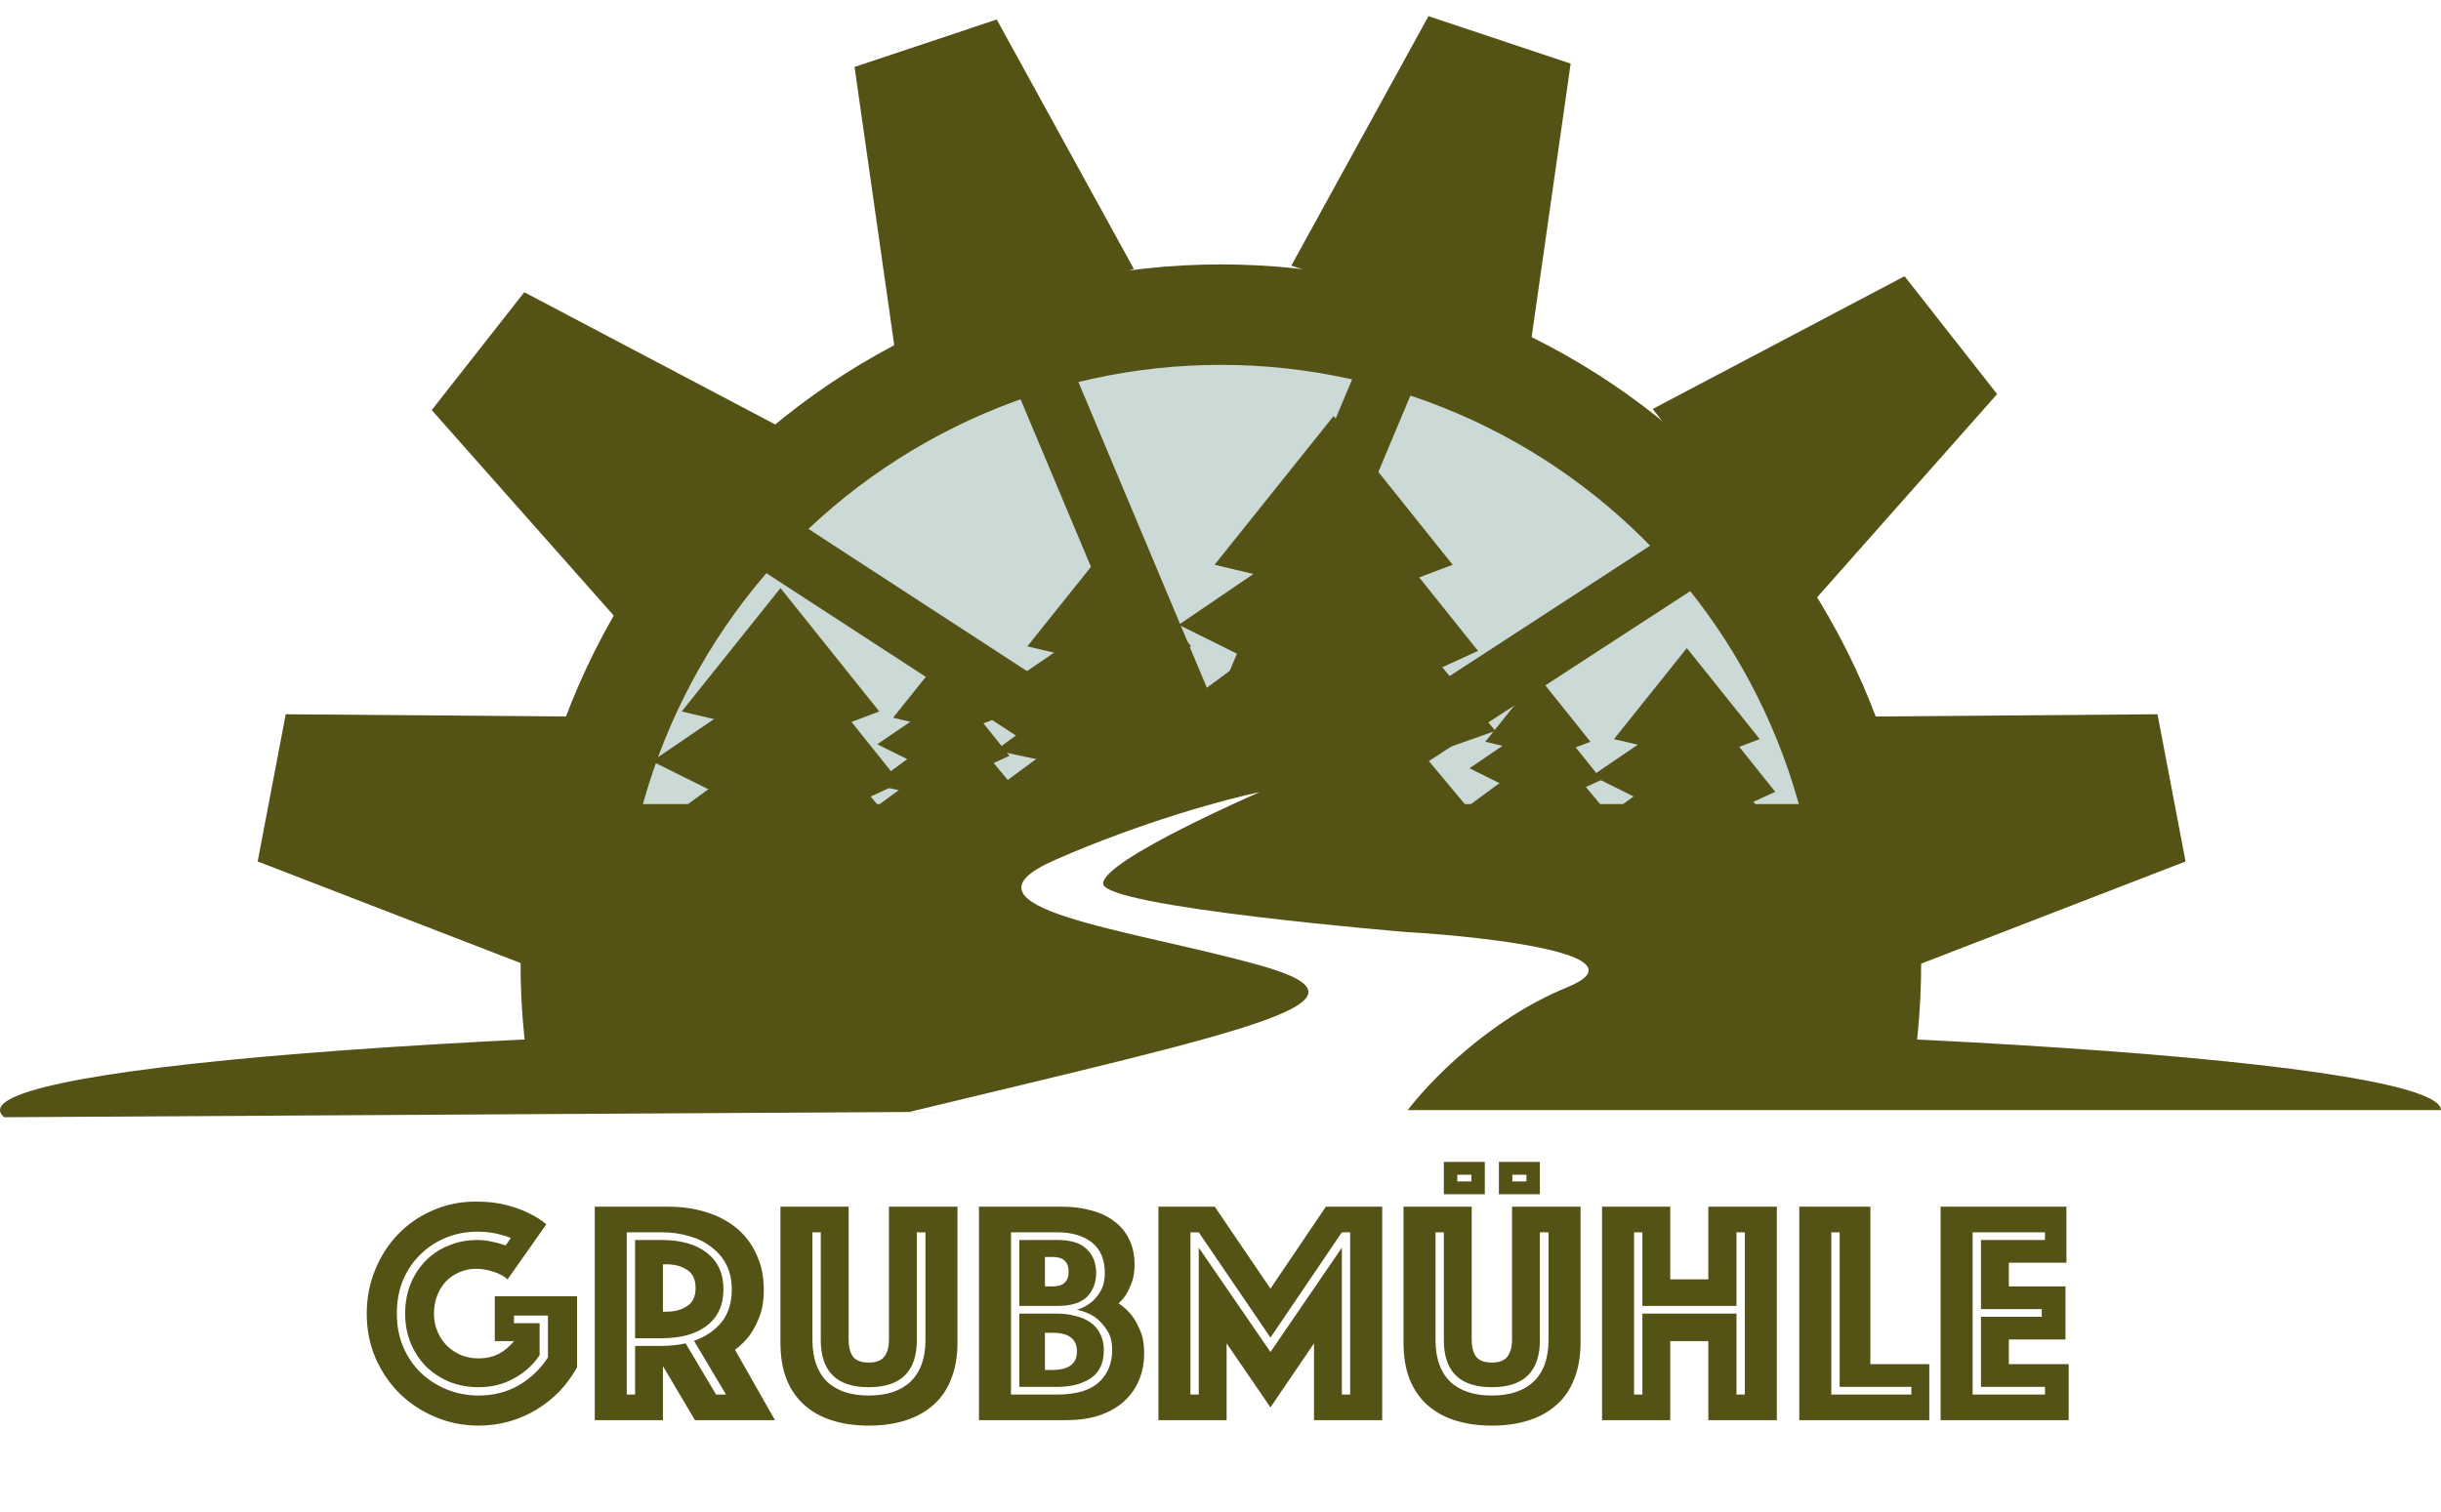 <svg width="610" height="378" viewBox="0 0 610 378" fill="none" xmlns="http://www.w3.org/2000/svg">
<g clip-path="url(#clip0)">
<rect width="610" height="378" fill="white"/>
<path d="M468 275C468 250.705 463.797 226.649 455.63 204.204C447.464 181.758 435.494 161.364 420.405 144.185C405.315 127.006 387.401 113.379 367.686 104.082C347.971 94.785 326.84 90 305.5 90C284.16 90 263.029 94.785 243.314 104.082C223.599 113.379 205.685 127.006 190.595 144.185C175.506 161.364 163.536 181.758 155.37 204.204C147.203 226.649 143 250.705 143 275L305.5 275H468Z" fill="#CBD9D7"/>
<path d="M610 277.5C610 274.602 601.687 271.733 585.561 269.067C569.435 266.401 545.829 263.993 516.161 261.986C486.493 259.979 451.376 258.416 412.921 257.391C374.466 256.365 333.466 255.899 292.387 256.018C251.307 256.138 210.995 256.842 173.873 258.088C136.752 259.334 103.588 261.097 76.374 263.269C49.16 265.442 28.458 267.98 15.513 270.731C2.567 273.481 -2.354 276.388 1.043 279.277L305 277.5H610Z" fill="#555216"/>
<rect x="143" y="201" width="325" height="75" fill="#555216"/>
<rect x="258.616" y="69.599" width="148" height="15" transform="rotate(67.215 258.616 69.599)" fill="#555216"/>
<rect width="148" height="15" transform="matrix(-0.387 0.922 0.922 0.387 348.317 70)" fill="#555216"/>
<rect width="148" height="15" transform="matrix(-0.838 0.545 0.545 0.838 436.046 121)" fill="#555216"/>
<rect x="180.182" y="118" width="148" height="15" transform="rotate(33.055 180.182 118)" fill="#555216"/>
<path d="M477.131 273.143C481.764 248.274 480.951 222.697 474.747 198.173C468.543 173.649 457.096 150.761 441.194 131.087C425.293 111.413 405.315 95.42 382.638 84.211C359.961 73.001 335.123 66.841 309.835 66.156C284.548 65.47 259.413 70.275 236.161 80.239C212.909 90.203 192.094 105.089 175.15 123.872C158.206 142.656 145.535 164.889 138.011 189.041C130.487 213.193 128.289 238.688 131.567 263.772L156.465 260.517C153.657 239.033 155.54 217.196 161.985 196.509C168.429 175.823 179.282 156.78 193.795 140.692C208.308 124.603 226.136 111.853 246.051 103.319C265.967 94.784 287.496 90.669 309.155 91.256C330.814 91.844 352.088 97.12 371.511 106.721C390.935 116.322 408.046 130.02 421.666 146.871C435.285 163.722 445.09 183.326 450.404 204.331C455.718 225.336 456.414 247.244 452.446 268.544L477.131 273.143Z" fill="#555216"/>
<path d="M539.153 178.544L468 179.107L479.797 240.993L546.167 215.341L539.153 178.544Z" fill="#555216"/>
<path d="M71.405 178.544L142.558 179.107L130.762 240.993L64.391 215.341L71.405 178.544Z" fill="#555216"/>
<path d="M131.02 73.044L193.963 106.229L155.057 155.78L107.886 102.507L131.02 73.044Z" fill="#555216"/>
<path d="M475.943 69.044L413 102.229L451.906 151.78L499.077 98.507L475.943 69.044Z" fill="#555216"/>
<path d="M249.081 4.875L283.355 67.233L223.595 87.176L213.548 16.734L249.081 4.875Z" fill="#555216"/>
<path d="M356.971 4.043L322.698 66.4L382.458 86.344L392.504 15.901L356.971 4.043Z" fill="#555216"/>
<g filter="url(#filter0_d)">
<path d="M275.191 137L295.649 162.566L286.554 166.005H269.211L254.733 162.566L275.191 137Z" fill="#555216"/>
<path d="M279.552 151.802L300.01 177.368L286.977 183.348H269.634L248.578 172.882L279.552 151.802Z" fill="#555216"/>
<path d="M280.274 163.912L303 191.123L287.75 196.505L267.716 193.066L246.784 188.581L280.274 163.912Z" fill="#555216"/>
<path d="M275.49 177.069L298.216 204.279L282.966 209.662L262.931 206.223L242 201.738L275.49 177.069Z" fill="#555216"/>
</g>
<g filter="url(#filter1_d)">
<path d="M234.315 164L247.452 180.418L241.612 182.626H230.474L221.177 180.418L234.315 164Z" fill="#555216"/>
<path d="M237.115 173.505L250.253 189.923L241.883 193.764H230.746L217.224 187.043L237.115 173.505Z" fill="#555216"/>
<path d="M237.579 181.282L252.173 198.756L242.38 202.213L229.514 200.005L216.073 197.124L237.579 181.282Z" fill="#555216"/>
<path d="M234.507 189.731L249.1 207.205L239.307 210.662L226.442 208.454L213 205.573L234.507 189.731Z" fill="#555216"/>
</g>
<g filter="url(#filter2_d)">
<path d="M419.537 163L437.742 185.751L429.649 188.811H414.215L401.332 185.751L419.537 163Z" fill="#555216"/>
<path d="M423.418 176.172L441.623 198.923L430.025 204.245H414.592L395.854 194.932L423.418 176.172Z" fill="#555216"/>
<path d="M424.061 186.949L444.284 211.164L430.713 215.954L412.885 212.894L394.258 208.902L424.061 186.949Z" fill="#555216"/>
<path d="M419.803 198.657L440.026 222.872L426.455 227.662L408.627 224.602L390 220.61L419.803 198.657Z" fill="#555216"/>
</g>
<g filter="url(#filter3_d)">
<path d="M419.315 214L432.452 230.418L426.612 232.626H415.474L406.177 230.418L419.315 214Z" fill="#555216"/>
<path d="M422.115 223.505L435.253 239.923L426.883 243.764H415.746L402.224 237.043L422.115 223.505Z" fill="#555216"/>
<path d="M422.579 231.282L437.173 248.756L427.38 252.213L414.514 250.005L401.073 247.124L422.579 231.282Z" fill="#555216"/>
<path d="M419.507 239.731L434.1 257.205L424.307 260.662L411.442 258.454L398 255.573L419.507 239.731Z" fill="#555216"/>
</g>
<g filter="url(#filter4_d)">
<path d="M382.315 170L395.452 186.418L389.612 188.626H378.474L369.177 186.418L382.315 170Z" fill="#555216"/>
<path d="M385.115 179.505L398.253 195.923L389.883 199.764H378.746L365.224 193.043L385.115 179.505Z" fill="#555216"/>
<path d="M385.579 187.282L400.173 204.756L390.38 208.213L377.514 206.005L364.073 203.124L385.579 187.282Z" fill="#555216"/>
<path d="M382.507 195.731L397.1 213.205L387.307 216.662L374.442 214.454L361 211.573L382.507 195.731Z" fill="#555216"/>
</g>
<g filter="url(#filter5_d)">
<path d="M331.265 105L361.014 142.177L347.788 147.178H322.569L301.516 142.177L331.265 105Z" fill="#555216"/>
<path d="M337.607 126.524L367.355 163.701L348.404 172.397H323.184L292.566 157.179L337.607 126.524Z" fill="#555216"/>
<path d="M338.657 144.134L371.704 183.703L349.528 191.53L320.395 186.529L289.957 180.007L338.657 144.134Z" fill="#555216"/>
<path d="M331.7 163.266L364.747 202.835L342.571 210.662L313.438 205.661L283 199.139L331.7 163.266Z" fill="#555216"/>
</g>
<g filter="url(#filter6_d)">
<path d="M193.043 148L217.724 178.844L206.751 182.993H185.828L168.362 178.844L193.043 148Z" fill="#555216"/>
<path d="M198.304 165.857L222.985 196.701L207.262 203.916H186.339L160.936 191.29L198.304 165.857Z" fill="#555216"/>
<path d="M199.176 180.467L226.593 213.295L208.195 219.789L184.024 215.64L158.772 210.229L199.176 180.467Z" fill="#555216"/>
<path d="M193.404 196.34L220.821 229.168L202.422 235.662L178.252 231.513L153 226.102L193.404 196.34Z" fill="#555216"/>
</g>
<path d="M314.792 241.29C346.899 250.294 314.792 256.874 227 278H351.414C356.597 270.958 371.882 254.866 391.547 246.831C411.212 238.797 372.985 234.248 351.414 232.978C351.414 232.978 275.662 226.745 275.662 220.857C275.662 214.97 314.792 198 314.792 198C306.932 199.616 285.695 205.273 263.622 214.97C236.03 227.091 282.685 232.286 314.792 241.29Z" fill="white"/>
<path d="M126.847 319.8C125.887 318.947 124.687 318.307 123.247 317.88C121.807 317.4 120.394 317.16 119.007 317.16C117.46 317.16 116.047 317.453 114.767 318.04C113.487 318.573 112.367 319.347 111.407 320.36C110.5 321.32 109.78 322.493 109.247 323.88C108.714 325.267 108.447 326.76 108.447 328.36C108.447 329.96 108.74 331.453 109.327 332.84C109.914 334.227 110.714 335.427 111.727 336.44C112.74 337.4 113.914 338.173 115.247 338.76C116.634 339.293 118.1 339.56 119.647 339.56C121.46 339.56 123.114 339.187 124.607 338.44C126.1 337.64 127.38 336.573 128.447 335.24H123.647V324.04H144.207V341.8C142.98 343.987 141.514 345.987 139.807 347.8C138.1 349.56 136.18 351.08 134.047 352.36C131.967 353.64 129.7 354.627 127.247 355.32C124.794 356.013 122.26 356.36 119.647 356.36C115.807 356.36 112.18 355.64 108.767 354.2C105.354 352.76 102.367 350.787 99.807 348.28C97.3 345.773 95.3 342.813 93.807 339.4C92.367 335.987 91.647 332.307 91.647 328.36C91.647 324.52 92.34 320.893 93.727 317.48C95.114 314.067 97.007 311.107 99.407 308.6C101.86 306.04 104.74 304.04 108.047 302.6C111.407 301.107 115.007 300.36 118.847 300.36C121.834 300.36 124.42 300.653 126.607 301.24C128.794 301.827 130.634 302.493 132.127 303.24C133.887 304.093 135.354 305.027 136.527 306.04L126.847 319.8ZM127.647 309.48C126.954 309.16 126.18 308.893 125.327 308.68C124.58 308.467 123.7 308.28 122.687 308.12C121.674 307.96 120.554 307.88 119.327 307.88C116.5 307.88 113.86 308.387 111.407 309.4C108.954 310.413 106.82 311.827 105.007 313.64C103.194 315.4 101.754 317.533 100.687 320.04C99.674 322.547 99.167 325.32 99.167 328.36C99.167 331.4 99.7 334.173 100.767 336.68C101.834 339.187 103.3 341.347 105.167 343.16C107.034 344.92 109.194 346.307 111.647 347.32C114.154 348.333 116.82 348.84 119.647 348.84C123.327 348.84 126.66 347.987 129.647 346.28C132.634 344.52 135.06 342.2 136.927 339.32V328.84H128.447V330.76H134.847V338.76C133.194 341.213 131.034 343.16 128.367 344.6C125.754 346.04 122.847 346.76 119.647 346.76C117.087 346.76 114.687 346.333 112.447 345.48C110.26 344.573 108.314 343.32 106.607 341.72C104.954 340.067 103.647 338.12 102.687 335.88C101.727 333.587 101.247 331.08 101.247 328.36C101.247 325.64 101.7 323.16 102.607 320.92C103.567 318.627 104.847 316.68 106.447 315.08C108.1 313.427 110.02 312.173 112.207 311.32C114.394 310.413 116.767 309.96 119.327 309.96C120.287 309.96 121.194 310.04 122.047 310.2C122.9 310.36 123.647 310.52 124.287 310.68C125.034 310.893 125.727 311.107 126.367 311.32L127.647 309.48ZM165.268 336.44C167.348 336.44 169.375 336.227 171.348 335.8L178.948 348.6H181.428L173.428 335.16C176.308 334.147 178.601 332.6 180.308 330.52C182.015 328.387 182.868 325.64 182.868 322.28C182.868 319.933 182.415 317.88 181.508 316.12C180.601 314.36 179.348 312.893 177.748 311.72C176.201 310.493 174.361 309.587 172.228 309C170.095 308.36 167.775 308.04 165.268 308.04H156.628V348.6H158.708V336.44H165.268ZM158.708 334.52V309.96H165.268C170.121 309.96 173.908 311.027 176.628 313.16C179.401 315.293 180.788 318.333 180.788 322.28C180.788 326.227 179.401 329.267 176.628 331.4C173.908 333.48 170.121 334.52 165.268 334.52H158.708ZM148.628 301.64H167.028C170.441 301.64 173.588 302.093 176.468 303C179.401 303.907 181.935 305.24 184.068 307C186.201 308.76 187.855 310.947 189.028 313.56C190.255 316.12 190.868 319.08 190.868 322.44C190.868 325.107 190.495 327.373 189.748 329.24C189.001 331.107 188.175 332.653 187.268 333.88C186.201 335.267 185.001 336.44 183.668 337.4L193.668 355H173.668L165.668 341.48V355H148.628V301.64ZM165.668 327.88H166.548C168.575 327.88 170.281 327.427 171.668 326.52C173.108 325.613 173.828 324.093 173.828 321.96C173.828 319.827 173.108 318.307 171.668 317.4C170.281 316.493 168.575 316.04 166.548 316.04H165.668V327.88ZM217.109 356.36C213.749 356.36 210.709 355.933 207.989 355.08C205.269 354.227 202.949 352.947 201.029 351.24C199.109 349.533 197.615 347.373 196.549 344.76C195.535 342.147 195.029 339.08 195.029 335.56V301.64H212.069V334.84C212.069 336.707 212.442 338.147 213.189 339.16C213.989 340.12 215.295 340.6 217.109 340.6C218.922 340.6 220.202 340.12 220.949 339.16C221.749 338.147 222.149 336.707 222.149 334.84V301.64H239.269V335.56C239.269 339.08 238.735 342.147 237.669 344.76C236.655 347.373 235.162 349.533 233.189 351.24C231.269 352.947 228.949 354.227 226.229 355.08C223.509 355.933 220.469 356.36 217.109 356.36ZM217.109 346.76C209.109 346.76 205.109 342.84 205.109 335V308.04H203.029V335C203.029 339.48 204.229 342.92 206.629 345.32C209.082 347.667 212.575 348.84 217.109 348.84C221.642 348.84 225.135 347.667 227.589 345.32C230.042 342.92 231.269 339.48 231.269 335V308.04H229.109V335C229.109 342.84 225.109 346.76 217.109 346.76ZM244.644 301.64H265.524C268.19 301.64 270.617 301.96 272.804 302.6C275.044 303.187 276.937 304.093 278.484 305.32C280.084 306.493 281.31 307.987 282.164 309.8C283.07 311.56 283.524 313.64 283.524 316.04C283.524 317.747 283.31 319.213 282.884 320.44C282.457 321.613 282.004 322.6 281.524 323.4C280.937 324.36 280.27 325.16 279.524 325.8C280.697 326.547 281.764 327.507 282.724 328.68C283.524 329.693 284.244 330.973 284.884 332.52C285.577 334.067 285.924 335.96 285.924 338.2C285.924 340.76 285.47 343.08 284.564 345.16C283.657 347.24 282.35 349.027 280.644 350.52C278.99 351.96 276.937 353.08 274.484 353.88C272.084 354.627 269.39 355 266.404 355H244.644V301.64ZM263.044 342.44C267.097 342.44 269.124 340.893 269.124 337.8C269.124 334.707 267.097 333.16 263.044 333.16H261.124V342.44H263.044ZM267.044 317.88C267.044 315.427 265.71 314.2 263.044 314.2H261.124V321.56H263.044C265.71 321.56 267.044 320.333 267.044 317.88ZM264.164 348.6C268.857 348.6 272.324 347.587 274.564 345.56C276.804 343.533 277.924 340.84 277.924 337.48C277.924 335.293 277.444 333.56 276.484 332.28C275.577 330.947 274.59 329.907 273.524 329.16C272.19 328.307 270.724 327.72 269.124 327.4C270.404 327.027 271.55 326.44 272.564 325.64C273.47 324.947 274.27 324.013 274.964 322.84C275.71 321.613 276.084 320.067 276.084 318.2C276.084 314.84 275.017 312.307 272.884 310.6C270.75 308.893 267.844 308.04 264.164 308.04H252.644V348.6H264.164ZM254.724 346.68V328.36H264.084C265.737 328.36 267.257 328.547 268.644 328.92C270.084 329.24 271.337 329.773 272.404 330.52C273.47 331.213 274.297 332.147 274.884 333.32C275.524 334.493 275.844 335.88 275.844 337.48C275.844 340.733 274.75 343.08 272.564 344.52C270.43 345.96 267.604 346.68 264.084 346.68H254.724ZM254.724 326.44V309.96H264.164C267.63 309.96 270.11 310.733 271.604 312.28C273.15 313.773 273.924 315.747 273.924 318.2C273.924 320.653 273.15 322.653 271.604 324.2C270.11 325.693 267.63 326.44 264.164 326.44H254.724ZM289.488 301.64H303.568L317.488 322.12L331.328 301.64H345.408V355H328.368V335.8L317.488 351.8L306.528 335.8V355H289.488V301.64ZM299.568 348.6V311.88L317.488 337.96L335.328 311.88V348.6H337.408V308.04H335.328L317.488 334.36L299.568 308.04H297.488V348.6H299.568ZM372.812 356.36C369.452 356.36 366.412 355.933 363.692 355.08C360.972 354.227 358.652 352.947 356.732 351.24C354.812 349.533 353.319 347.373 352.252 344.76C351.239 342.147 350.732 339.08 350.732 335.56V301.64H367.772V334.84C367.772 336.707 368.145 338.147 368.892 339.16C369.692 340.12 370.999 340.6 372.812 340.6C374.625 340.6 375.905 340.12 376.652 339.16C377.452 338.147 377.852 336.707 377.852 334.84V301.64H394.972V335.56C394.972 339.08 394.439 342.147 393.372 344.76C392.359 347.373 390.865 349.533 388.892 351.24C386.972 352.947 384.652 354.227 381.932 355.08C379.212 355.933 376.172 356.36 372.812 356.36ZM372.812 346.76C364.812 346.76 360.812 342.84 360.812 335V308.04H358.732V335C358.732 339.48 359.932 342.92 362.332 345.32C364.785 347.667 368.279 348.84 372.812 348.84C377.345 348.84 380.839 347.667 383.292 345.32C385.745 342.92 386.972 339.48 386.972 335V308.04H384.812V335C384.812 342.84 380.812 346.76 372.812 346.76ZM360.812 290.44H371.052V298.52H360.812V290.44ZM367.692 293.64H364.172V295.32H367.692V293.64ZM374.572 290.44H384.812V298.52H374.572V290.44ZM381.452 293.64H377.932V295.32H381.452V293.64ZM400.347 301.64H417.387V319.8H426.907V301.64H444.027V355H426.907V335.24H417.387V355H400.347V301.64ZM410.427 348.6V328.36H433.947V348.6H436.027V308.04H433.947V326.44H410.427V308.04H408.347V348.6H410.427ZM449.644 301.64H467.404V341H482.124V355H449.644V301.64ZM477.644 348.6V346.68H459.724V308.04H457.644V348.6H477.644ZM484.956 301.64H516.396V315.64H501.996V321.56H516.156V334.84H501.996V341H516.956V355H484.956V301.64ZM511.036 348.6V346.68H495.036V329.16H510.236V327.24H495.036V309.96H511.036V308.04H492.956V348.6H511.036Z" fill="#555216"/>
</g>
<defs>
<filter id="filter0_d" x="242" y="134" width="65" height="76.662" filterUnits="userSpaceOnUse" color-interpolation-filters="sRGB">
<feFlood flood-opacity="0" result="BackgroundImageFix"/>
<feColorMatrix in="SourceAlpha" type="matrix" values="0 0 0 0 0 0 0 0 0 0 0 0 0 0 0 0 0 0 127 0"/>
<feOffset dx="2" dy="-1"/>
<feGaussianBlur stdDeviation="1"/>
<feColorMatrix type="matrix" values="0 0 0 0 0 0 0 0 0 0 0 0 0 0 0 0 0 0 0.25 0"/>
<feBlend mode="normal" in2="BackgroundImageFix" result="effect1_dropShadow"/>
<feBlend mode="normal" in="SourceGraphic" in2="effect1_dropShadow" result="shape"/>
</filter>
<filter id="filter1_d" x="213" y="161" width="43.173" height="50.662" filterUnits="userSpaceOnUse" color-interpolation-filters="sRGB">
<feFlood flood-opacity="0" result="BackgroundImageFix"/>
<feColorMatrix in="SourceAlpha" type="matrix" values="0 0 0 0 0 0 0 0 0 0 0 0 0 0 0 0 0 0 127 0"/>
<feOffset dx="2" dy="-1"/>
<feGaussianBlur stdDeviation="1"/>
<feColorMatrix type="matrix" values="0 0 0 0 0 0 0 0 0 0 0 0 0 0 0 0 0 0 0.25 0"/>
<feBlend mode="normal" in2="BackgroundImageFix" result="effect1_dropShadow"/>
<feBlend mode="normal" in="SourceGraphic" in2="effect1_dropShadow" result="shape"/>
</filter>
<filter id="filter2_d" x="390" y="160" width="58.284" height="68.662" filterUnits="userSpaceOnUse" color-interpolation-filters="sRGB">
<feFlood flood-opacity="0" result="BackgroundImageFix"/>
<feColorMatrix in="SourceAlpha" type="matrix" values="0 0 0 0 0 0 0 0 0 0 0 0 0 0 0 0 0 0 127 0"/>
<feOffset dx="2" dy="-1"/>
<feGaussianBlur stdDeviation="1"/>
<feColorMatrix type="matrix" values="0 0 0 0 0 0 0 0 0 0 0 0 0 0 0 0 0 0 0.25 0"/>
<feBlend mode="normal" in2="BackgroundImageFix" result="effect1_dropShadow"/>
<feBlend mode="normal" in="SourceGraphic" in2="effect1_dropShadow" result="shape"/>
</filter>
<filter id="filter3_d" x="398" y="211" width="43.173" height="50.662" filterUnits="userSpaceOnUse" color-interpolation-filters="sRGB">
<feFlood flood-opacity="0" result="BackgroundImageFix"/>
<feColorMatrix in="SourceAlpha" type="matrix" values="0 0 0 0 0 0 0 0 0 0 0 0 0 0 0 0 0 0 127 0"/>
<feOffset dx="2" dy="-1"/>
<feGaussianBlur stdDeviation="1"/>
<feColorMatrix type="matrix" values="0 0 0 0 0 0 0 0 0 0 0 0 0 0 0 0 0 0 0.25 0"/>
<feBlend mode="normal" in2="BackgroundImageFix" result="effect1_dropShadow"/>
<feBlend mode="normal" in="SourceGraphic" in2="effect1_dropShadow" result="shape"/>
</filter>
<filter id="filter4_d" x="361" y="167" width="43.173" height="50.662" filterUnits="userSpaceOnUse" color-interpolation-filters="sRGB">
<feFlood flood-opacity="0" result="BackgroundImageFix"/>
<feColorMatrix in="SourceAlpha" type="matrix" values="0 0 0 0 0 0 0 0 0 0 0 0 0 0 0 0 0 0 127 0"/>
<feOffset dx="2" dy="-1"/>
<feGaussianBlur stdDeviation="1"/>
<feColorMatrix type="matrix" values="0 0 0 0 0 0 0 0 0 0 0 0 0 0 0 0 0 0 0.25 0"/>
<feBlend mode="normal" in2="BackgroundImageFix" result="effect1_dropShadow"/>
<feBlend mode="normal" in="SourceGraphic" in2="effect1_dropShadow" result="shape"/>
</filter>
<filter id="filter5_d" x="283" y="102" width="92.704" height="109.662" filterUnits="userSpaceOnUse" color-interpolation-filters="sRGB">
<feFlood flood-opacity="0" result="BackgroundImageFix"/>
<feColorMatrix in="SourceAlpha" type="matrix" values="0 0 0 0 0 0 0 0 0 0 0 0 0 0 0 0 0 0 127 0"/>
<feOffset dx="2" dy="-1"/>
<feGaussianBlur stdDeviation="1"/>
<feColorMatrix type="matrix" values="0 0 0 0 0 0 0 0 0 0 0 0 0 0 0 0 0 0 0.25 0"/>
<feBlend mode="normal" in2="BackgroundImageFix" result="effect1_dropShadow"/>
<feBlend mode="normal" in="SourceGraphic" in2="effect1_dropShadow" result="shape"/>
</filter>
<filter id="filter6_d" x="153" y="145" width="77.593" height="91.662" filterUnits="userSpaceOnUse" color-interpolation-filters="sRGB">
<feFlood flood-opacity="0" result="BackgroundImageFix"/>
<feColorMatrix in="SourceAlpha" type="matrix" values="0 0 0 0 0 0 0 0 0 0 0 0 0 0 0 0 0 0 127 0"/>
<feOffset dx="2" dy="-1"/>
<feGaussianBlur stdDeviation="1"/>
<feColorMatrix type="matrix" values="0 0 0 0 0 0 0 0 0 0 0 0 0 0 0 0 0 0 0.25 0"/>
<feBlend mode="normal" in2="BackgroundImageFix" result="effect1_dropShadow"/>
<feBlend mode="normal" in="SourceGraphic" in2="effect1_dropShadow" result="shape"/>
</filter>
<clipPath id="clip0">
<rect width="610" height="378" fill="white"/>
</clipPath>
</defs>
</svg>
